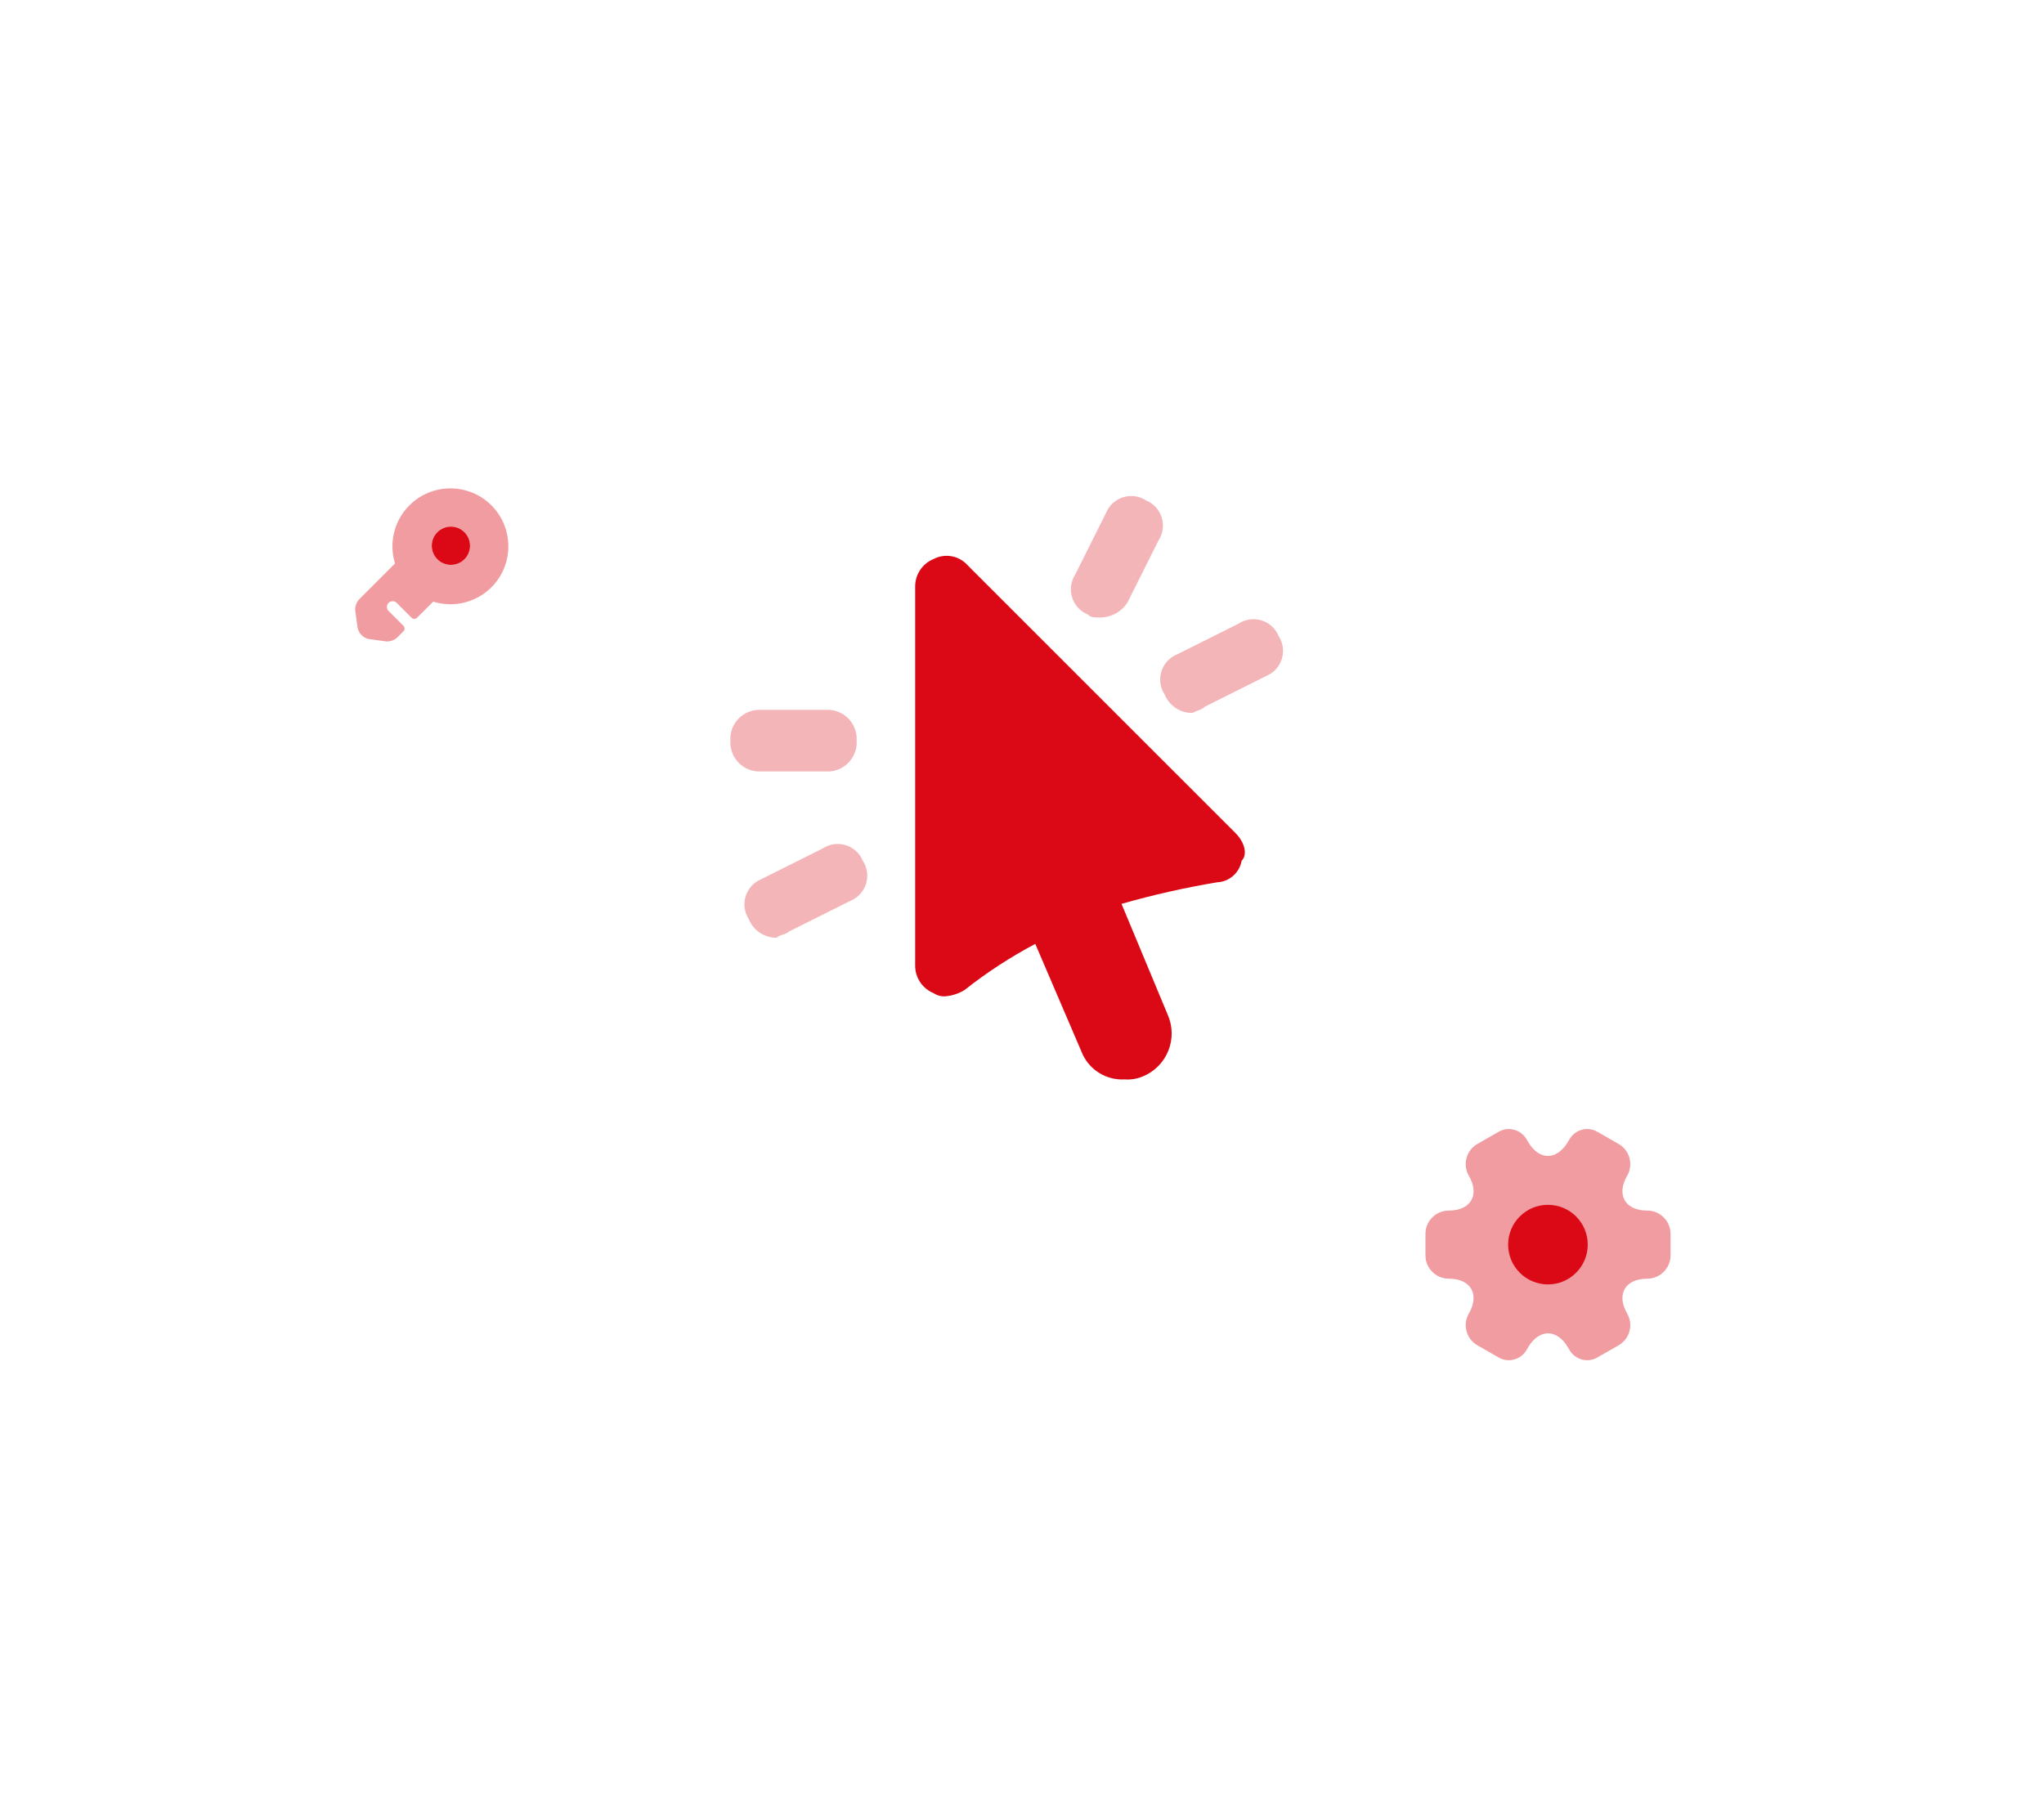 <svg width="445" height="395" viewBox="0 0 445 395" fill="none" xmlns="http://www.w3.org/2000/svg">
<g filter="url(#filter0_d_1215_16272)">
<rect x="94" y="44" width="256" height="256" rx="80" fill="white"/>
</g>
<path d="M268.976 181.388L210.641 123.054C209.734 122.044 208.518 121.365 207.183 121.122C205.848 120.879 204.47 121.087 203.266 121.713C202.067 122.199 201.042 123.034 200.324 124.11C199.607 125.186 199.23 126.454 199.242 127.747V210.22C199.23 211.514 199.607 212.781 200.324 213.857C201.042 214.933 202.067 215.769 203.266 216.255C204.052 216.788 205.002 217.026 205.948 216.925C207.372 216.786 208.747 216.328 209.971 215.584C214.793 211.768 219.956 208.401 225.392 205.527L235.45 228.994C236.177 230.862 237.477 232.452 239.163 233.536C240.85 234.62 242.836 235.143 244.837 235.029C246.213 235.135 247.594 234.905 248.86 234.358C250.102 233.842 251.229 233.082 252.174 232.125C253.118 231.167 253.862 230.03 254.362 228.781C254.862 227.532 255.107 226.196 255.083 224.851C255.06 223.506 254.768 222.179 254.224 220.948L244.167 196.81C251.001 194.855 257.941 193.288 264.953 192.116C266.248 192.063 267.486 191.568 268.461 190.714C269.437 189.861 270.091 188.699 270.317 187.423C271.658 186.082 270.987 183.4 268.976 181.388Z" fill="#DB0916"/>
<path opacity="0.3" d="M239.473 134.45C238.132 134.45 237.461 134.45 236.791 133.779C235.986 133.445 235.265 132.938 234.679 132.294C234.093 131.65 233.656 130.884 233.4 130.051C233.144 129.219 233.075 128.34 233.197 127.478C233.32 126.616 233.631 125.791 234.109 125.063L240.814 111.652C241.147 110.848 241.655 110.127 242.299 109.541C242.943 108.955 243.709 108.518 244.541 108.262C245.374 108.006 246.253 107.936 247.115 108.059C247.977 108.181 248.802 108.493 249.53 108.97C250.335 109.304 251.056 109.811 251.642 110.455C252.228 111.1 252.665 111.866 252.921 112.698C253.177 113.53 253.246 114.409 253.124 115.272C253.001 116.134 252.69 116.959 252.212 117.687L245.507 131.097C244.874 132.127 243.986 132.977 242.929 133.564C241.872 134.151 240.682 134.456 239.473 134.45ZM262.27 153.895L275.68 147.189C276.485 146.856 277.206 146.349 277.792 145.704C278.378 145.06 278.815 144.294 279.071 143.462C279.327 142.629 279.396 141.75 279.274 140.888C279.151 140.026 278.84 139.201 278.362 138.473C278.029 137.668 277.522 136.947 276.877 136.361C276.233 135.775 275.467 135.338 274.635 135.082C273.802 134.826 272.923 134.757 272.061 134.879C271.199 135.002 270.374 135.313 269.646 135.791L256.235 142.496C255.431 142.83 254.71 143.337 254.124 143.981C253.538 144.625 253.101 145.391 252.845 146.224C252.589 147.056 252.519 147.935 252.642 148.797C252.764 149.659 253.076 150.484 253.553 151.212C254.039 152.411 254.875 153.436 255.951 154.154C257.027 154.871 258.295 155.248 259.588 155.236C260.929 154.565 261.6 154.565 262.27 153.895ZM186.502 161.27C186.556 160.376 186.42 159.48 186.102 158.642C185.784 157.804 185.292 157.043 184.658 156.409C184.024 155.776 183.263 155.284 182.425 154.966C181.588 154.648 180.692 154.511 179.797 154.565H165.717C164.822 154.511 163.926 154.648 163.088 154.966C162.25 155.284 161.49 155.776 160.856 156.409C160.222 157.043 159.73 157.804 159.412 158.642C159.094 159.48 158.958 160.376 159.011 161.27C158.958 162.165 159.094 163.06 159.412 163.898C159.73 164.736 160.222 165.497 160.856 166.131C161.49 166.764 162.25 167.257 163.088 167.574C163.926 167.892 164.822 168.029 165.717 167.975H179.797C180.692 168.029 181.588 167.892 182.425 167.574C183.263 167.257 184.024 166.764 184.658 166.131C185.292 165.497 185.784 164.736 186.102 163.898C186.42 163.06 186.556 162.165 186.502 161.27ZM171.751 202.842L185.161 196.137C185.966 195.803 186.687 195.296 187.273 194.652C187.859 194.007 188.296 193.241 188.552 192.409C188.808 191.576 188.877 190.698 188.755 189.835C188.632 188.973 188.321 188.148 187.843 187.42C187.51 186.615 187.003 185.894 186.358 185.308C185.714 184.722 184.948 184.286 184.116 184.03C183.283 183.773 182.404 183.704 181.542 183.827C180.68 183.949 179.855 184.26 179.127 184.738L165.717 191.443C164.912 191.777 164.191 192.284 163.605 192.928C163.019 193.573 162.582 194.338 162.326 195.171C162.07 196.003 162.001 196.882 162.123 197.744C162.245 198.607 162.557 199.431 163.034 200.16C163.52 201.359 164.356 202.383 165.432 203.101C166.508 203.818 167.776 204.195 169.069 204.183C169.74 203.512 171.081 203.512 171.751 202.842Z" fill="#DB0916"/>
<g filter="url(#filter1_d_1215_16272)">
<rect x="60" y="89" width="68" height="68" rx="34" fill="white"/>
</g>
<path opacity="0.4" d="M106.982 110.031C102.049 105.115 94.049 105.115 89.149 110.031C85.699 113.448 84.666 118.365 85.999 122.698L78.166 130.531C77.616 131.098 77.232 132.215 77.349 133.015L77.849 136.648C78.032 137.848 79.149 138.981 80.349 139.148L83.982 139.648C84.782 139.765 85.899 139.398 86.466 138.815L87.832 137.448C88.166 137.131 88.166 136.598 87.832 136.265L84.599 133.031C84.116 132.548 84.116 131.748 84.599 131.265C85.082 130.781 85.882 130.781 86.366 131.265L89.616 134.515C89.932 134.831 90.466 134.831 90.782 134.515L94.316 130.998C98.632 132.348 103.549 131.298 106.982 127.881C111.899 122.965 111.899 114.948 106.982 110.031ZM98.166 122.998C95.866 122.998 93.999 121.131 93.999 118.831C93.999 116.531 95.866 114.665 98.166 114.665C100.466 114.665 102.332 116.531 102.332 118.831C102.332 121.131 100.466 122.998 98.166 122.998Z" fill="#DB0916"/>
<path d="M98.167 122.997C100.468 122.997 102.333 121.132 102.333 118.831C102.333 116.53 100.468 114.664 98.167 114.664C95.865 114.664 94 116.53 94 118.831C94 121.132 95.865 122.997 98.167 122.997Z" fill="#DB0916"/>
<g filter="url(#filter2_d_1215_16272)">
<rect x="289" y="223" width="96" height="96" rx="48" fill="white"/>
</g>
<path opacity="0.4" d="M310.336 273.353V268.66C310.336 265.886 312.603 263.593 315.403 263.593C320.229 263.593 322.203 260.18 319.776 255.993C318.389 253.593 319.216 250.473 321.643 249.086L326.256 246.446C328.363 245.193 331.083 245.94 332.336 248.046L332.629 248.553C335.029 252.74 338.976 252.74 341.403 248.553L341.696 248.046C342.949 245.94 345.669 245.193 347.776 246.446L352.389 249.086C354.816 250.473 355.643 253.593 354.256 255.993C351.829 260.18 353.803 263.593 358.629 263.593C361.403 263.593 363.696 265.86 363.696 268.66V273.353C363.696 276.126 361.429 278.42 358.629 278.42C353.803 278.42 351.829 281.833 354.256 286.02C355.643 288.446 354.816 291.54 352.389 292.926L347.776 295.566C345.669 296.82 342.949 296.073 341.696 293.966L341.403 293.46C339.003 289.273 335.056 289.273 332.629 293.46L332.336 293.966C331.083 296.073 328.363 296.82 326.256 295.566L321.643 292.926C319.216 291.54 318.389 288.42 319.776 286.02C322.203 281.833 320.229 278.42 315.403 278.42C312.603 278.42 310.336 276.126 310.336 273.353Z" fill="#DB0916"/>
<path d="M337.003 279.669C341.789 279.669 345.669 275.789 345.669 271.003C345.669 266.216 341.789 262.336 337.003 262.336C332.216 262.336 328.336 266.216 328.336 271.003C328.336 275.789 332.216 279.669 337.003 279.669Z" fill="#DB0916"/>
<defs>
<filter id="filter0_d_1215_16272" x="34" y="0" width="376" height="376" filterUnits="userSpaceOnUse" color-interpolation-filters="sRGB">
<feFlood flood-opacity="0" result="BackgroundImageFix"/>
<feColorMatrix in="SourceAlpha" type="matrix" values="0 0 0 0 0 0 0 0 0 0 0 0 0 0 0 0 0 0 127 0" result="hardAlpha"/>
<feOffset dy="16"/>
<feGaussianBlur stdDeviation="30"/>
<feComposite in2="hardAlpha" operator="out"/>
<feColorMatrix type="matrix" values="0 0 0 0 0 0 0 0 0 0 0 0 0 0 0 0 0 0 0.1 0"/>
<feBlend mode="normal" in2="BackgroundImageFix" result="effect1_dropShadow_1215_16272"/>
<feBlend mode="normal" in="SourceGraphic" in2="effect1_dropShadow_1215_16272" result="shape"/>
</filter>
<filter id="filter1_d_1215_16272" x="0" y="45" width="188" height="188" filterUnits="userSpaceOnUse" color-interpolation-filters="sRGB">
<feFlood flood-opacity="0" result="BackgroundImageFix"/>
<feColorMatrix in="SourceAlpha" type="matrix" values="0 0 0 0 0 0 0 0 0 0 0 0 0 0 0 0 0 0 127 0" result="hardAlpha"/>
<feOffset dy="16"/>
<feGaussianBlur stdDeviation="30"/>
<feComposite in2="hardAlpha" operator="out"/>
<feColorMatrix type="matrix" values="0 0 0 0 0 0 0 0 0 0 0 0 0 0 0 0 0 0 0.1 0"/>
<feBlend mode="normal" in2="BackgroundImageFix" result="effect1_dropShadow_1215_16272"/>
<feBlend mode="normal" in="SourceGraphic" in2="effect1_dropShadow_1215_16272" result="shape"/>
</filter>
<filter id="filter2_d_1215_16272" x="229" y="179" width="216" height="216" filterUnits="userSpaceOnUse" color-interpolation-filters="sRGB">
<feFlood flood-opacity="0" result="BackgroundImageFix"/>
<feColorMatrix in="SourceAlpha" type="matrix" values="0 0 0 0 0 0 0 0 0 0 0 0 0 0 0 0 0 0 127 0" result="hardAlpha"/>
<feOffset dy="16"/>
<feGaussianBlur stdDeviation="30"/>
<feComposite in2="hardAlpha" operator="out"/>
<feColorMatrix type="matrix" values="0 0 0 0 0 0 0 0 0 0 0 0 0 0 0 0 0 0 0.1 0"/>
<feBlend mode="normal" in2="BackgroundImageFix" result="effect1_dropShadow_1215_16272"/>
<feBlend mode="normal" in="SourceGraphic" in2="effect1_dropShadow_1215_16272" result="shape"/>
</filter>
</defs>
</svg>

